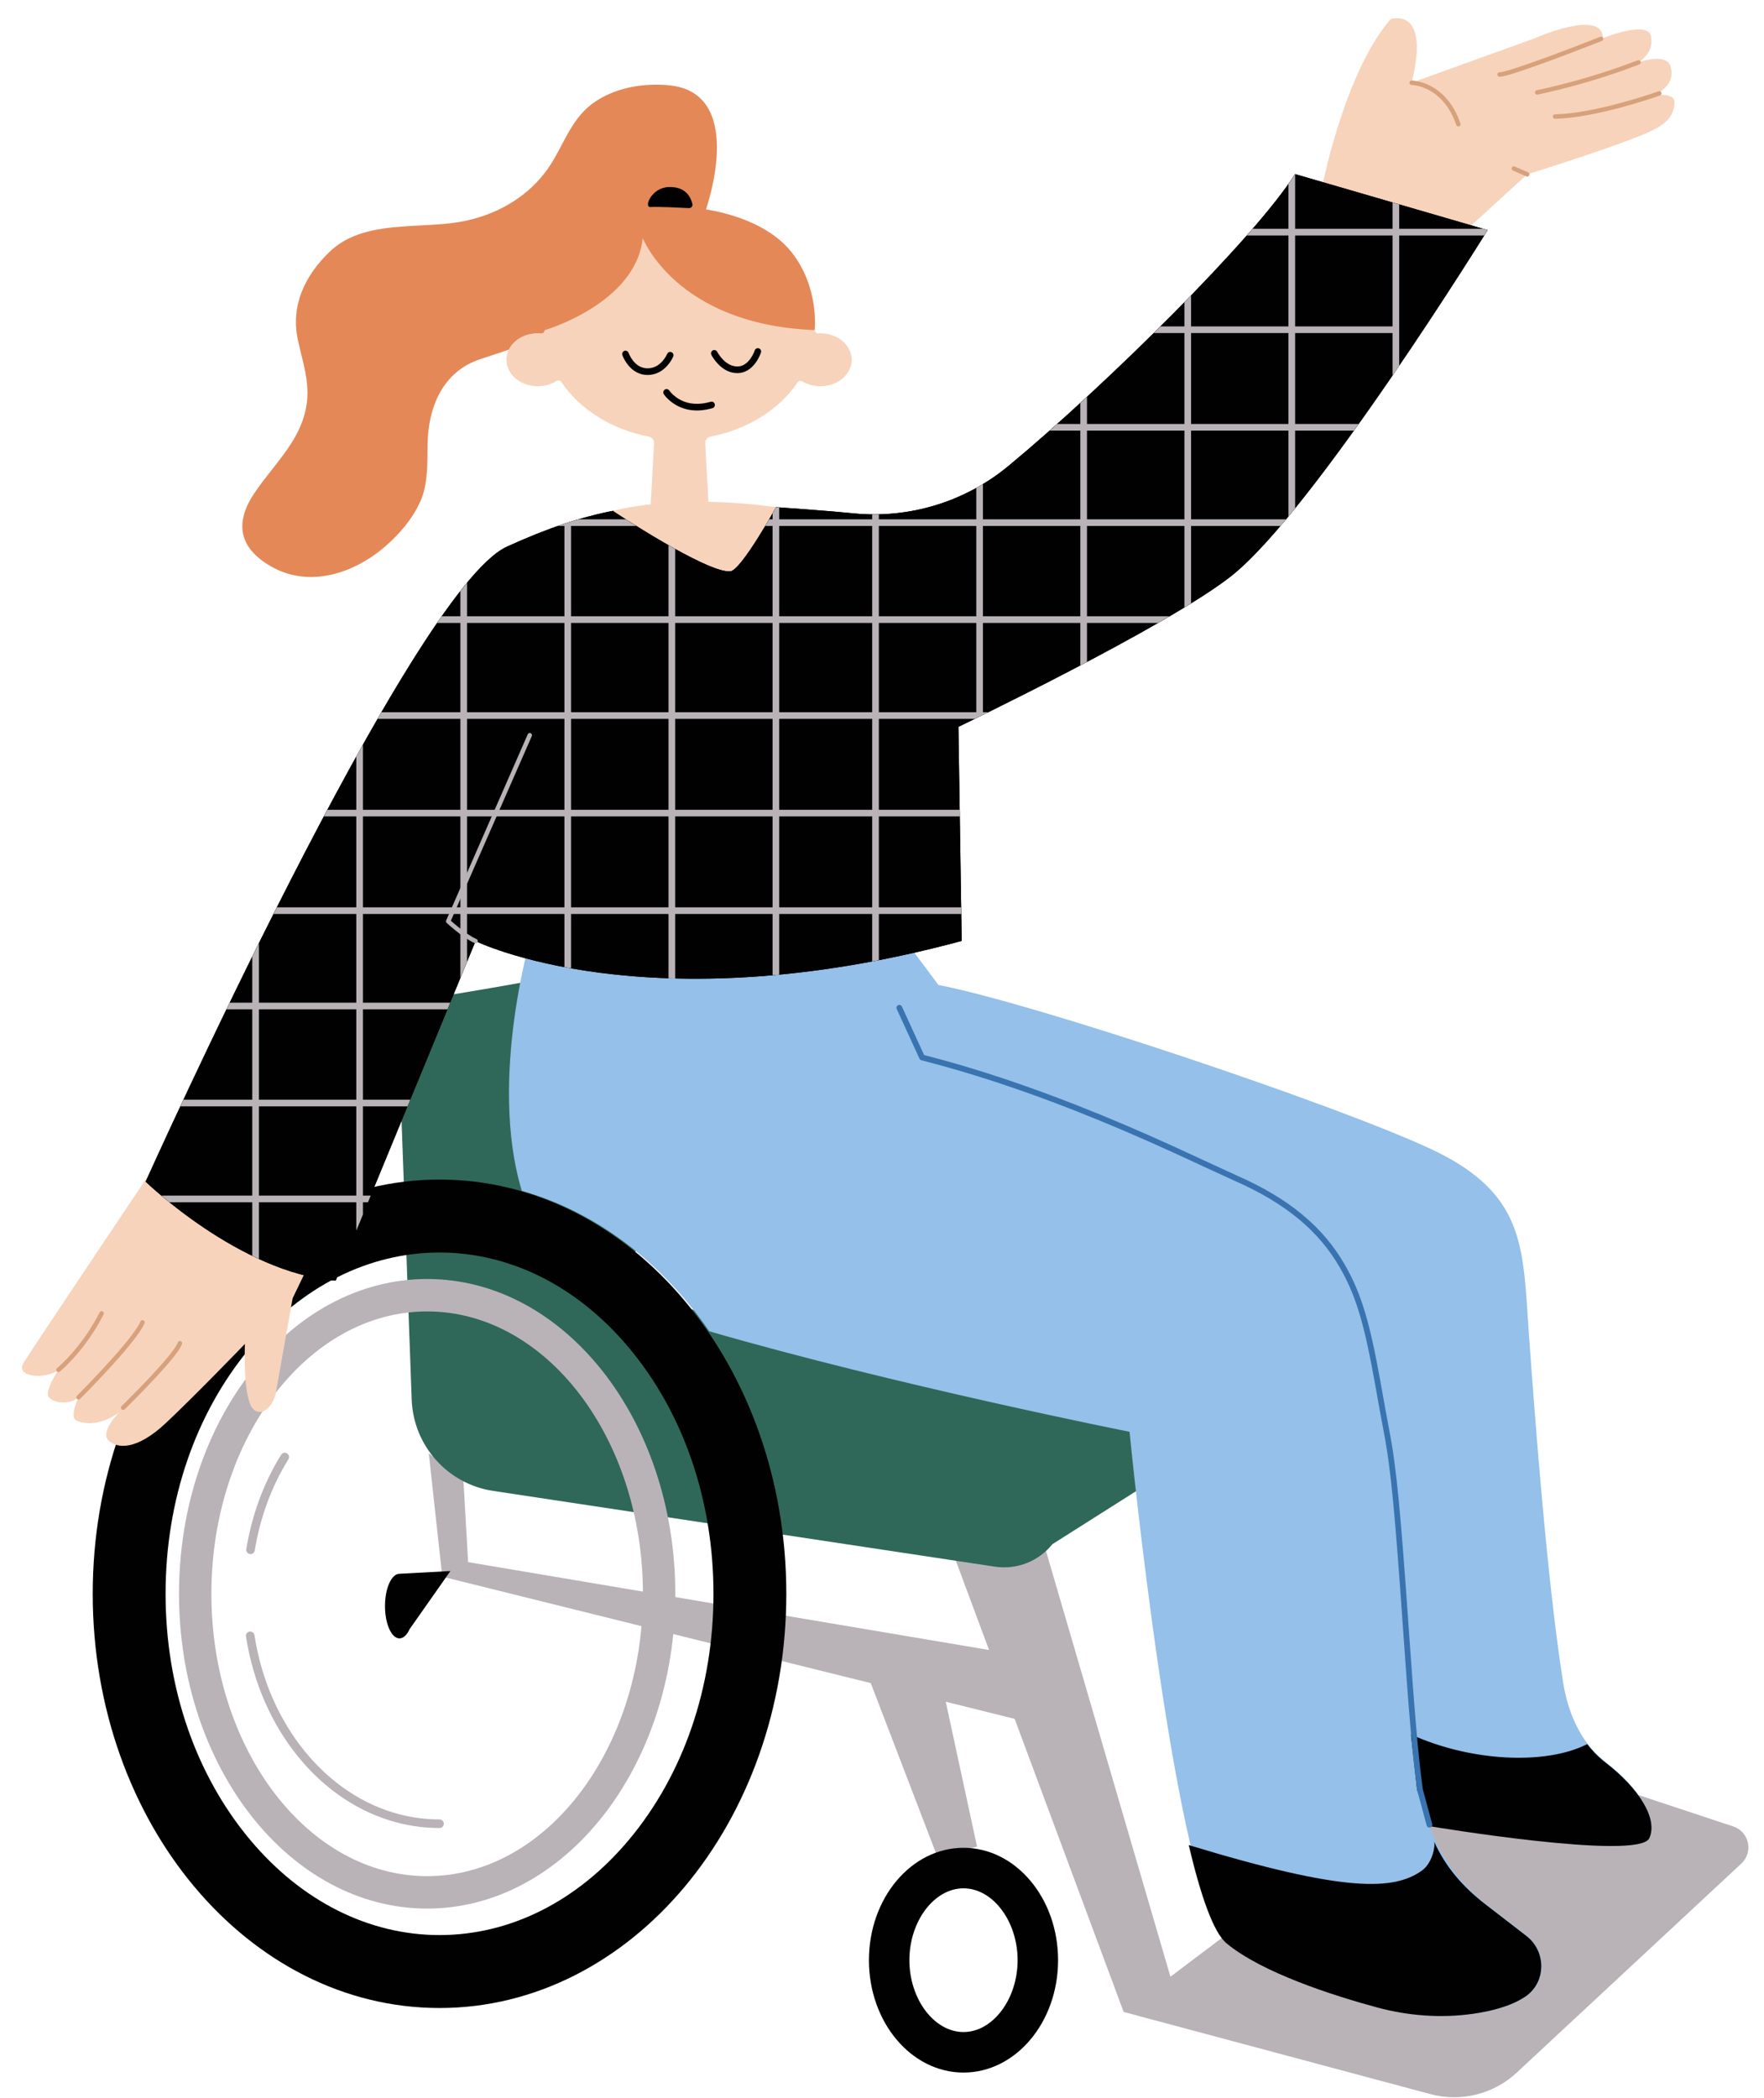 <svg viewBox="55.962 49.8 795.897 946.2" fill="none" xmlns="http://www.w3.org/2000/svg" xmlns:xlink="http://www.w3.org/1999/xlink" overflow="visible" width="795.897px" height="946.2px"><g id="Master/Character/On Wheels"><g id="Lower Body/On Wheels" transform="translate(15.94 360) scale(0.999 1)"><g id="Lower Body/On Wheels/Wheelchair"><g id="Wheelchair Copy"><g id="WheelChair"><path id="Combined Shape" fill-rule="evenodd" clip-rule="evenodd" d="M239.805 400.841L233.717 345.195L249.372 357.369L251.471 394.292L486.754 433.92L468.709 385.466L510.528 382.615L568.676 581.26L708.865 475.79L822.879 513.499C830.058 515.873 832.064 525.074 826.526 530.221L725.101 624.501C714.63 634.234 699.889 637.902 686.078 634.206L547.548 597.156L498.323 464.983L467.21 457.264L481.346 522.638L463.22 526.666L433.338 448.861L239.804 400.848L239.805 400.841Z" fill="#B9B3B8"/><path id="Combined Shape_2" fill-rule="evenodd" clip-rule="evenodd" d="M226.009 321.196L220.425 168.056C219.878 154.685 228.462 142.642 241.283 138.797C241.283 138.797 375.593 117.503 337.334 112.835L369.059 114.106L447.691 117.255L448.448 171.526L308.342 266.876L493.136 323.068C493.275 323.1 493.415 323.132 493.554 323.165L563.134 300.435V355.975L515.359 386.202C509.3 393.74 499.523 397.866 489.392 396.338L262.758 362.168C242.271 359.08 226.857 341.893 226.009 321.196Z" fill="#2F6858"/><path id="Combined Shape_3" fill-rule="evenodd" clip-rule="evenodd" d="M152.9 390.659C153.955 390.83 154.948 390.114 155.12 389.06C157.549 374.096 162.757 360.079 170.304 347.927C170.867 347.02 170.588 345.827 169.681 345.264C168.773 344.7 167.58 344.979 167.017 345.886C159.198 358.475 153.811 372.975 151.301 388.44C151.129 389.495 151.846 390.488 152.9 390.659ZM240.501 512.268C240.501 511.2 239.635 510.334 238.567 510.334C232.493 510.334 226.506 509.572 220.671 508.075C187.312 499.513 161.221 467.513 154.983 427.225C154.82 426.169 153.831 425.446 152.776 425.609C151.72 425.772 150.996 426.761 151.16 427.816C157.623 469.562 184.767 502.854 219.709 511.822C225.857 513.399 232.168 514.202 238.567 514.202C239.635 514.202 240.501 513.336 240.501 512.268Z" fill="#B9B3B8"/><path id="Combined Shape_4" fill-rule="evenodd" clip-rule="evenodd" d="M220.48 399.55L243.48 398.312L225.048 424.529C223.87 427.102 222.257 428.688 220.478 428.688C216.871 428.688 213.947 422.165 213.947 414.119C213.947 406.074 216.871 399.55 220.478 399.55C220.479 399.55 220.48 399.55 220.48 399.55Z" fill="#010101"/><path id="Fill 21" fill-rule="evenodd" clip-rule="evenodd" d="M475.217 523.127C451.626 523.127 432.502 545.819 432.502 573.81C432.502 601.8 451.626 624.49 475.217 624.49C498.808 624.49 517.933 601.8 517.933 573.81C517.933 545.819 498.808 523.127 475.217 523.127M475.217 541.404C488.463 541.404 499.653 556.243 499.653 573.81C499.653 591.375 488.463 606.214 475.217 606.214C461.971 606.214 450.78 591.375 450.78 573.81C450.78 556.243 461.971 541.404 475.217 541.404" fill="#010101"/><path id="Fill 25" fill-rule="evenodd" clip-rule="evenodd" d="M232.98 266.608C171.085 266.608 120.91 330.169 120.91 408.573C120.91 486.977 171.085 550.535 232.98 550.535C294.876 550.535 345.051 486.977 345.051 408.573C345.051 330.169 294.876 266.608 232.98 266.608M232.98 281.23C286.713 281.23 330.428 338.355 330.428 408.573C330.428 478.79 286.713 535.916 232.98 535.916C179.246 535.916 135.532 478.79 135.532 408.573C135.532 338.355 179.246 281.23 232.98 281.23" fill="#B9B3B8"/><path id="Fill 31" fill-rule="evenodd" clip-rule="evenodd" d="M238.567 221.766C152.064 221.766 81.939 305.402 81.939 408.573C81.939 511.743 152.064 595.379 238.567 595.379C325.069 595.379 395.193 511.743 395.193 408.573C395.193 305.402 325.069 221.766 238.567 221.766M238.567 254.662C270.504 254.662 300.882 269.917 324.104 297.613C348.73 326.985 362.292 366.391 362.292 408.573C362.292 450.755 348.73 490.161 324.104 519.531C300.882 547.229 270.504 562.482 238.567 562.482C206.63 562.482 176.252 547.229 153.028 519.531C128.403 490.161 114.841 450.755 114.841 408.573C114.841 366.391 128.403 326.985 153.028 297.613C176.252 269.917 206.63 254.662 238.567 254.662" fill="#010101"/></g><path id="Pants" fill-rule="evenodd" clip-rule="evenodd" d="M275.739 226.865C309.524 236.476 339.06 259.159 360.384 290.186C444.73 314.591 550.207 335.518 550.207 335.518C550.207 335.518 570.87 546.269 594.712 566.144C610.761 579.522 642.893 589.77 662.182 595.042C676.369 598.918 691.207 600.06 705.767 597.966C714.157 596.76 722.788 594.487 729.043 590.314C738.608 583.937 738.742 569.859 729.654 562.817L711.163 548.49C699.131 539.166 690.199 526.588 685.32 512.402C705.371 515.738 780.846 527.654 784.962 518.658C789.003 509.825 780.123 496.069 765.607 484.774C765.088 484.37 764.583 483.965 764.09 483.558C753.462 474.764 748.104 461.747 745.956 448.117C738.529 400.979 732.903 323.527 730.773 294.194L730.645 292.43C730.421 289.35 730.226 286.363 730.037 283.464L730.036 283.463C727.759 248.572 726.307 226.339 685.217 207.472C640.711 187.036 506.115 142.036 463.904 134.019L445.94 110H410.852H280.449C280.449 110 260.349 176.108 275.739 226.865Z" fill="#94C0E9"/><path id="Shoes" fill-rule="evenodd" clip-rule="evenodd" d="M756.915 476.371C758.965 479.064 761.318 481.547 764.009 483.762C764.503 484.169 765.011 484.574 765.531 484.976C780.102 496.251 789.013 509.982 784.958 518.799C780.191 529.161 685.697 513.382 685.697 513.382L680.074 497.044L677.284 472C703.96 484.145 737.951 486.005 756.915 476.371ZM710.886 548.579L729.446 562.881C738.567 569.911 738.433 583.964 728.833 590.33C722.554 594.495 713.892 596.764 705.47 597.968C690.857 600.058 675.964 598.918 661.725 595.049C642.363 589.787 610.115 579.557 594.006 566.202C588.027 561.245 582.246 544.39 576.939 521.894C647.872 543.477 669.655 542.325 682.228 533.418C686.934 530.083 688.382 522.474 687.797 520.391C692.979 531.821 700.721 540.743 710.886 548.579ZM687.627 520.013C687.696 520.103 687.752 520.231 687.797 520.391C687.74 520.265 687.684 520.139 687.627 520.013Z" fill="#010101"/><path id="Pants details" fill-rule="evenodd" clip-rule="evenodd" d="M682.648 496.711L682.614 496.544L682.636 496.627C682.64 496.655 682.644 496.683 682.648 496.711ZM686.894 512.373C687.08 513.06 686.675 513.769 685.988 513.955C685.302 514.141 684.595 513.735 684.409 513.047L680.128 497.219L680.095 497.052C677.867 480.299 676.454 463.235 673.663 423.439C673.629 422.949 673.629 422.949 673.595 422.458C670.084 372.388 668.244 352.122 665.022 335.512C664.384 332.221 663.76 328.851 663.025 324.758C662.671 322.791 661.437 315.843 661.181 314.418C656.381 287.642 652.728 274.488 645.155 261.376C635.716 245.03 620.895 232.5 597.536 222.263C594.35 220.867 575.287 211.998 569.836 209.518C554.619 202.596 540.393 196.493 525.566 190.678C501.8 181.355 478.702 173.68 456.199 167.96C455.822 167.864 455.509 167.602 455.346 167.248L445.057 144.829C444.76 144.182 445.043 143.416 445.69 143.118C446.336 142.821 447.1 143.104 447.397 143.751L457.429 165.611C479.856 171.344 502.855 178.999 526.505 188.276C541.379 194.11 555.645 200.23 570.901 207.169C576.375 209.66 595.414 218.517 598.568 219.9C622.409 230.348 637.657 243.239 647.384 260.084C655.152 273.535 658.865 286.903 663.716 313.962C663.972 315.39 665.206 322.337 665.559 324.301C666.293 328.383 666.915 331.742 667.551 335.02C670.801 351.781 672.643 372.07 676.164 422.278C676.198 422.768 676.198 422.768 676.232 423.258C679.014 462.926 680.425 479.975 682.636 496.627L686.894 512.373Z" fill="#3973B0"/></g></g></g><g id="Hairstyle" transform="translate(247.939 97) scale(0.995 1)"><g id="Hairstyle/Ponytail"><g id="Ponytail"><path id="Skin" fill-rule="evenodd" clip-rule="evenodd" d="M178.032 103.135C177.17 103.189 176.439 102.522 176.456 101.658C176.461 101.415 176.464 101.17 176.464 100.925C176.464 73.258 149.053 50.829 115.241 50.829C81.428 50.829 54.017 73.258 54.017 100.925C54.017 101.186 54.02 101.446 54.025 101.705C54.043 102.578 53.297 103.254 52.428 103.173C51.935 103.127 51.435 103.103 50.927 103.103C43.074 103.103 36.707 108.45 36.707 115.047C36.707 121.644 43.074 126.991 50.927 126.991C54.113 126.991 57.048 126.105 59.417 124.616C60.158 124.151 61.116 124.343 61.605 125.069C69.85 137.307 84.158 146.417 101.224 149.689C102.697 149.971 103.729 151.306 103.643 152.803L102.021 182H128.46L126.839 152.803C126.753 151.306 127.785 149.971 129.258 149.689C146.226 146.435 160.469 137.411 168.736 125.279C169.211 124.582 170.129 124.371 170.854 124.802C173.168 126.178 175.986 126.991 179.036 126.991C186.889 126.991 193.255 121.644 193.255 115.047C193.255 108.45 186.889 103.103 179.036 103.103C178.698 103.103 178.363 103.114 178.032 103.135Z" fill="#f7d3bb"/><path id="Hair" fill-rule="evenodd" clip-rule="evenodd" d="M127.176 47.223C127.986 44.912 145.384 -5.915 109.919 -8.781C98.867 -9.674 87.476 -7.914 77.942 -2.007C69.787 3.046 65.823 10.508 61.773 18.13L61.773 18.13C59.49 22.427 57.18 26.775 54.077 30.771C45.147 42.271 32.056 49.494 17.91 52.436C11.603 53.748 4.703 54.107 -2.283 54.471C-17.309 55.253 -32.737 56.056 -43.535 66.399C-54.646 77.042 -61.15 90.469 -57.915 105.845C-57.438 108.116 -56.887 110.347 -56.339 112.561L-56.339 112.561C-54.556 119.778 -52.815 126.822 -53.812 134.503C-55.384 146.611 -62.474 155.559 -69.654 164.622C-72.46 168.163 -75.28 171.723 -77.789 175.494C-86.724 188.923 -84.397 200.038 -70.066 208.228C-52.709 218.146 -32.389 211.421 -18.179 199.156C-11.759 193.614 -5.869 186.772 -2.37 178.977C0.784 171.95 0.85 164.174 0.914 156.566C0.925 155.285 0.936 154.008 0.962 152.74C1.297 136.115 7.982 120.291 24.875 114.753C25.783 114.455 26.67 114.165 27.536 113.881C31.338 112.637 34.736 111.524 37.778 110.492C39.91 106.155 44.994 103.103 50.927 103.103C51.435 103.103 51.935 103.127 52.428 103.173C53.297 103.254 54.043 102.578 54.025 101.705C54.025 101.704 54.025 101.703 54.025 101.701C54.025 101.703 54.025 101.704 54.025 101.705C54.025 101.705 95.379 89.735 98.513 60.188C98.513 60.188 113.825 99.255 176.456 101.658C176.456 101.658 178.769 82.559 165.915 66.428C157.756 56.188 142.995 49.808 127.176 47.223Z" fill="#E58857"/><path id="Detail" fill-rule="evenodd" clip-rule="evenodd" d="M121.032 44.803C121.256 45.785 120.466 46.702 119.46 46.651C115.142 46.433 104.537 45.934 102.037 46.173C98.877 46.473 102.348 37.42 110.312 37.145C118.112 36.876 120.376 41.92 121.032 44.803" fill="#010101"/></g></g></g><g id="Expression" transform="translate(321.939 188) scale(0.989 1)"><g id="Expression/Smily"><g id="Smily"><path id="Stroke 1" fill-rule="evenodd" clip-rule="evenodd" d="M14.995 21.937C14.721 21.155 15.132 20.299 15.914 20.025C16.696 19.751 17.552 20.162 17.826 20.944C17.893 21.135 18.05 21.512 18.301 22.011C18.725 22.855 19.253 23.699 19.884 24.482C21.63 26.646 23.799 27.907 26.474 27.907C29.186 27.907 31.426 26.72 33.259 24.696C33.917 23.97 34.472 23.187 34.924 22.406C35.191 21.945 35.359 21.598 35.431 21.424C35.749 20.659 36.627 20.297 37.392 20.614C38.157 20.932 38.52 21.81 38.202 22.575C37.757 23.646 36.872 25.176 35.482 26.71C33.122 29.316 30.12 30.907 26.474 30.907C22.789 30.907 19.821 29.18 17.549 26.366C16.22 24.719 15.396 23.081 14.995 21.937Z" fill="#010101"/><path id="Stroke 3" fill-rule="evenodd" clip-rule="evenodd" d="M55.607 21.842C55.231 21.104 55.525 20.2 56.263 19.824C57.001 19.448 57.904 19.742 58.28 20.48C58.374 20.664 58.579 21.021 58.89 21.492C59.416 22.288 60.038 23.085 60.75 23.825C62.719 25.872 64.956 27.069 67.426 27.069C69.813 27.069 71.79 25.787 73.412 23.562C74.005 22.748 74.504 21.867 74.907 20.987C75.146 20.464 75.297 20.067 75.363 19.863C75.617 19.074 76.462 18.641 77.251 18.895C78.039 19.149 78.472 19.994 78.218 20.783C78.118 21.093 77.926 21.599 77.635 22.235C77.153 23.288 76.558 24.34 75.836 25.329C73.701 28.259 70.909 30.069 67.426 30.069C64.026 30.069 61.074 28.488 58.588 25.905C57.135 24.394 56.14 22.888 55.607 21.842Z" fill="#010101"/><path id="Stroke 5" fill-rule="evenodd" clip-rule="evenodd" d="M33.915 39.594C33.46 38.902 33.651 37.972 34.343 37.516C35.035 37.06 35.965 37.252 36.421 37.944C36.518 38.091 36.749 38.395 37.116 38.803C37.747 39.505 38.517 40.212 39.427 40.873C43.443 43.788 48.663 44.863 55.283 42.987C56.08 42.762 56.91 43.225 57.135 44.022C57.361 44.819 56.898 45.648 56.101 45.874C48.566 48.009 42.402 46.739 37.665 43.3C35.79 41.94 34.554 40.564 33.915 39.594Z" fill="#010101"/></g></g></g><g id="Upper Body" transform="translate(64.939 58) scale(0.999 1)"><g id="Upper Body/Raised Arm"><g id="Body"><path id="Skin" fill-rule="evenodd" clip-rule="evenodd" d="M588.535 74.229C588.535 74.229 598.645 23.853 619.114 0.413C619.114 0.413 637.256 -5.697 628.555 29.107L683.723 9.237C683.723 9.237 714.753 -4.636 714.959 8.975C714.959 8.975 734.907 0.933 736.613 7.944C738.469 15.574 731.044 19.905 731.044 19.905C731.044 19.905 743.511 15.32 745.491 21.755C746.166 23.949 747.516 30.532 737.582 34.935C737.582 34.935 747.869 32.907 747.336 38.464C746.558 46.58 740.577 49.644 728.823 54.18C711.168 60.995 680.762 70.437 680.762 70.437L655.208 93.723L588.535 74.229ZM162.068 315.672C162.068 315.672 92.234 458.868 65.122 511.313C65.122 511.313 3.905 602.528 1.575 606.526C-2.2 613 11.805 614.061 17.393 609.582C17.393 609.582 10.894 619.392 13.078 621.911C15.837 625.095 23.143 625.04 26.478 621.984C26.478 621.984 22.274 630.874 25.456 632.406C25.456 632.406 33.42 636.783 44.666 628.932C44.666 628.932 36.021 637.615 40.026 641.433C43.848 645.076 52.545 646.101 65.913 633.582C79.281 621.063 101.629 597.883 101.629 597.883C101.629 597.883 100.5 623.821 105.804 627.641C108.457 629.551 110.805 628.185 112.49 626.342C114.17 624.504 115.199 622.164 115.635 619.713L123.179 577.294C123.179 577.294 192.161 434.97 195.925 413.01C199.69 391.05 218.116 340.22 218.116 340.22L193.738 314.75L162.068 315.672ZM341.51 220.535C294.95 214.174 267.842 222.239 267.842 222.239C267.842 222.239 310.123 250.286 320.821 249.464C325.762 249.083 341.51 220.535 341.51 220.535Z" fill="#f7d3bb"/><path id="Skin Shadows" fill-rule="evenodd" clip-rule="evenodd" d="M715.052 8.944C714.849 8.43 714.268 8.178 713.755 8.382C713.676 8.413 713.522 8.474 713.297 8.562C712.924 8.709 712.489 8.88 711.998 9.073C710.595 9.623 709.023 10.236 707.319 10.896C702.45 12.783 697.499 14.67 692.764 16.43C692.002 16.713 691.251 16.991 690.511 17.264C678.627 21.643 670.468 24.315 668.249 24.421C667.698 24.447 667.271 24.915 667.298 25.467C667.324 26.019 667.792 26.445 668.344 26.418C670.879 26.298 678.969 23.648 691.202 19.141C691.944 18.867 692.697 18.589 693.461 18.305C698.206 16.541 703.165 14.651 708.042 12.761C709.749 12.1 711.323 11.486 712.728 10.935C713.22 10.742 713.656 10.57 714.031 10.423C714.256 10.334 714.41 10.273 714.491 10.241C715.004 10.038 715.256 9.457 715.052 8.944ZM16.613 610.208C16.959 610.639 17.588 610.708 18.019 610.362C18.083 610.31 18.199 610.214 18.366 610.073C18.639 609.84 18.954 609.564 19.308 609.243C20.314 608.332 21.433 607.248 22.637 605.994C26.071 602.418 29.501 598.189 32.703 593.325C34.537 590.539 36.244 587.618 37.801 584.562C38.051 584.07 37.856 583.468 37.364 583.217C36.871 582.966 36.269 583.162 36.019 583.654C34.496 586.642 32.826 589.5 31.032 592.225C27.901 596.982 24.547 601.117 21.195 604.609C20.024 605.829 18.938 606.88 17.965 607.761C17.627 608.067 17.327 608.33 17.07 608.549C16.918 608.678 16.816 608.763 16.767 608.802C16.336 609.148 16.267 609.778 16.613 610.208ZM25.769 622.689C26.159 623.08 26.792 623.082 27.183 622.692L27.298 622.578L27.516 622.359C27.785 622.089 28.098 621.773 28.451 621.417C29.456 620.4 30.577 619.255 31.784 618.01C35.232 614.451 38.68 610.792 41.9 607.237C42.822 606.219 43.714 605.222 44.572 604.249C50.777 597.213 54.901 591.818 56.293 588.57C56.51 588.063 56.275 587.475 55.768 587.257C55.26 587.04 54.672 587.275 54.455 587.782C53.178 590.76 49.127 596.06 43.072 602.926C42.22 603.892 41.334 604.883 40.418 605.894C37.215 609.431 33.781 613.074 30.347 616.618C29.145 617.859 28.029 618.998 27.028 620.011C26.678 620.365 26.367 620.679 26.099 620.947C25.939 621.108 25.828 621.219 25.772 621.275C25.381 621.665 25.379 622.298 25.769 622.689ZM47.308 627.386C46.913 627.771 46.279 627.762 45.894 627.366C45.509 626.971 45.518 626.338 45.913 625.952L46.004 625.864L46.201 625.671C46.437 625.44 46.71 625.172 47.018 624.868C47.899 623.999 48.88 623.023 49.937 621.961C52.957 618.929 55.977 615.823 58.794 612.821C59.485 612.085 60.157 611.362 60.807 610.655C66.74 604.205 70.569 599.402 71.328 597.235C71.51 596.713 72.081 596.439 72.602 596.621C73.124 596.804 73.398 597.374 73.216 597.895C72.325 600.439 68.447 605.304 62.279 612.009C61.624 612.721 60.948 613.448 60.252 614.19C57.42 617.207 54.387 620.327 51.355 623.373C50.293 624.438 49.308 625.419 48.423 626.291C48.113 626.597 47.838 626.867 47.601 627.1C47.458 627.24 47.36 627.335 47.308 627.386ZM730.669 18.978C731.181 18.771 731.764 19.019 731.971 19.531C732.178 20.043 731.93 20.626 731.418 20.832C731.329 20.869 731.156 20.937 730.903 21.037C730.484 21.201 729.99 21.392 729.426 21.606C727.815 22.219 725.956 22.901 723.873 23.636C717.925 25.733 711.375 27.83 704.416 29.787C698.105 31.562 691.756 33.135 685.443 34.453C684.902 34.566 684.373 34.219 684.26 33.679C684.147 33.138 684.494 32.608 685.034 32.495C691.301 31.187 697.606 29.625 703.874 27.861C710.789 25.917 717.299 23.833 723.208 21.749C725.275 21.02 727.119 20.344 728.715 19.737C729.273 19.525 729.76 19.337 730.173 19.175C730.419 19.078 730.586 19.012 730.669 18.978ZM741.368 33.571C741.182 33.051 740.609 32.781 740.089 32.967C740.034 32.987 739.925 33.025 739.763 33.082C739.492 33.177 739.174 33.288 738.81 33.412C737.77 33.768 736.579 34.165 735.255 34.593C731.473 35.816 727.394 37.038 723.171 38.179C717.931 39.595 712.842 40.783 708.044 41.669C702.541 42.686 697.581 43.274 693.303 43.367C692.751 43.38 692.313 43.837 692.325 44.389C692.337 44.941 692.794 45.379 693.347 45.367C697.744 45.271 702.806 44.67 708.407 43.636C713.263 42.739 718.404 41.539 723.693 40.11C727.949 38.96 732.059 37.728 735.871 36.496C737.205 36.065 738.407 35.664 739.458 35.304C739.826 35.178 740.149 35.066 740.425 34.969C740.591 34.911 740.705 34.871 740.764 34.85C741.284 34.663 741.555 34.091 741.368 33.571ZM681.162 69.521C681.668 69.743 681.899 70.332 681.678 70.838C681.456 71.344 680.867 71.575 680.361 71.354L674.326 68.716C673.82 68.495 673.589 67.905 673.81 67.399C674.031 66.893 674.621 66.662 675.127 66.883L681.162 69.521ZM627.554 29.098C627.549 29.65 627.992 30.102 628.544 30.107C628.695 30.109 629.008 30.129 629.46 30.184C630.231 30.28 631.095 30.447 632.029 30.704C634.708 31.442 637.389 32.751 639.895 34.772C643.656 37.806 646.688 42.185 648.721 48.148C648.899 48.671 649.467 48.95 649.99 48.772C650.513 48.594 650.792 48.026 650.614 47.503C648.46 41.184 645.209 36.489 641.151 33.215C638.42 31.012 635.491 29.584 632.56 28.776C630.788 28.288 629.394 28.116 628.564 28.108C628.012 28.102 627.56 28.545 627.554 29.098Z" fill="#D7A17C"/><g id="Tshirt"><path id="Mask 2" fill-rule="evenodd" clip-rule="evenodd" d="M425.35 416.148L423.87 319.589C423.87 319.589 517.95 274.515 547.04 251.631C584.311 222.312 662.871 95.571 662.871 95.571L575.907 70.313C557.892 98.925 490.03 165.938 446.432 201.974C426.87 218.144 401.67 225.807 376.413 223.311C370.57 222.734 363.903 222.154 356.325 221.6L355.788 221.56C350.794 221.194 346.024 220.845 341.446 220.527C341.467 220.529 341.488 220.532 341.509 220.535C341.509 220.535 325.761 249.083 320.82 249.464C310.122 250.286 267.841 222.239 267.841 222.239C267.841 222.239 268.119 222.156 268.668 222.014C253.756 224.855 238.38 229.925 219.956 238.336C176.794 258.042 56.785 524.717 56.785 524.717C56.785 524.717 99.362 565.92 142.625 569.354L205.803 416.216C205.803 416.216 283.142 454.434 425.35 416.148Z" fill="#010101"/><g id="Object"><path id="Mask 2_2" d="M425.35 416.147L423.87 319.589C423.87 319.589 517.95 274.514 547.04 251.63C584.311 222.311 662.871 95.57 662.871 95.57L575.907 70.312C557.892 98.924 490.03 165.938 446.432 201.973C426.87 218.143 401.67 225.807 376.413 223.311C370.57 222.734 363.903 222.154 356.325 221.6L355.788 221.56C350.794 221.194 346.024 220.845 341.446 220.526C341.467 220.529 341.488 220.532 341.509 220.535C341.509 220.535 325.761 249.083 320.82 249.464C310.122 250.286 267.841 222.239 267.841 222.239C267.841 222.239 268.119 222.156 268.668 222.014C253.756 224.855 238.38 229.925 219.956 238.335C176.794 258.041 56.785 524.716 56.785 524.716C56.785 524.716 99.362 565.919 142.625 569.353L205.803 416.216C205.803 416.216 283.142 454.434 425.35 416.147Z" fill="#010101"/><path id="Intersect" fill-rule="evenodd" clip-rule="evenodd" d="M661.356 98C662.345 96.421 662.872 95.57 662.872 95.57L660.907 95H622.94V83.972L619.94 83.101V95H575.94V70.322L575.909 70.312C575.034 71.702 574.041 73.182 572.94 74.745V95H556.734C555.877 95.988 555.002 96.988 554.11 98H572.94V139H528.94V125.041C527.947 126.062 526.947 127.087 525.94 128.114V139H515.123C514.116 140 513.106 141 512.092 142H525.94V183H481.94V170.761C480.937 171.686 479.937 172.605 478.94 173.518V183H468.452C467.318 184.011 466.191 185.011 465.072 186H478.94V226H434.94V210.12C433.949 210.717 432.949 211.295 431.94 211.855V226H387.94V223.75C386.941 223.772 385.941 223.779 384.94 223.77V226H342.94V220.631C342.44 220.596 341.943 220.561 341.448 220.526L341.511 220.535C341.511 220.535 340.923 221.6 339.94 223.321V226H338.392C337.851 226.928 337.255 227.937 336.62 229H339.94V269.75H295.94V239.35C294.939 238.795 293.937 238.232 292.94 237.665V269.75H248.94V229H278.427C276.668 227.906 275.06 226.892 273.658 226H252.267C249.222 226.897 246.124 227.894 242.953 229H245.94V269.75H201.94V254.605C200.955 255.793 199.954 257.034 198.94 258.326V269.75H190.495C189.805 270.732 189.111 271.732 188.412 272.75H198.94V313H163.271C162.693 313.994 162.113 314.994 161.533 316H198.94V357H154.94V327.581C153.941 329.358 152.941 331.148 151.94 332.949V357H138.853C138.32 357.998 137.788 358.998 137.256 360H151.94V401H116.04C115.534 402.001 115.029 403.001 114.526 404H151.94V444H107.94V417.156C106.932 419.183 105.931 421.199 104.94 423.204V444H94.746C94.258 445.005 93.772 446.005 93.29 447H104.94V487.75H73.857C73.379 488.766 72.911 489.766 72.45 490.75H104.94V531H63.867C64.969 531.927 66.187 532.933 67.511 534H104.94V558.165C105.931 558.648 106.932 559.121 107.94 559.584V534H151.94V546.779L154.94 539.507V534H157.212L158.45 531H154.94V490.75H175.055L176.293 487.75H154.94V447H193.104L194.342 444H154.94V404H198.94V432.855L201.94 425.583V404H245.94V427.966C246.922 428.151 247.922 428.334 248.94 428.514V404H292.94V432.979C293.932 433.012 294.932 433.042 295.94 433.067V404H339.94V431.628C340.935 431.541 341.935 431.45 342.94 431.355V404H384.94V425.398C385.936 425.211 386.936 425.021 387.94 424.826V404H425.165L425.119 401H387.94V360H424.491L424.445 357H387.94V316H431.27C433.042 315.134 435.093 314.128 437.382 313H434.94V272.75H478.94V291.897C479.937 291.375 480.937 290.849 481.94 290.32V272.75H514.051C515.806 271.744 517.535 270.743 519.23 269.75H481.94V229H525.94V265.755C526.957 265.138 527.958 264.526 528.94 263.919V229H569.325C570.163 228.017 571.007 227.017 571.857 226H528.94V186H572.94V224.698C573.933 223.5 574.933 222.279 575.94 221.039V186H602.502C603.221 185.001 603.938 184.001 604.653 183H575.94V142H619.94V161.14C620.949 159.669 621.949 158.205 622.94 156.75V98H661.356ZM575.94 139H619.94V98H575.94V139ZM342.94 269.75V229H384.94V269.75H342.94ZM342.94 313V272.75H384.94V313H342.94ZM342.94 357V316H384.94V357H342.94ZM201.94 357H245.94V316H201.94V357ZM248.94 357H292.94V316H248.94V357ZM295.94 357H339.94V316H295.94V357ZM201.94 272.75V313H245.94V272.75H201.94ZM248.94 272.75V313H292.94V272.75H248.94ZM295.94 272.75V313H339.94V272.75H295.94ZM384.94 401H342.94V360H384.94V401ZM339.94 360H295.94V401H339.94V360ZM292.94 360H248.94V401H292.94V360ZM245.94 360H201.94V401H245.94V360ZM198.94 360H154.94V401H198.94V360ZM107.94 531V490.75H151.94V531H107.94ZM107.94 487.75H151.94V447H107.94V487.75ZM572.94 142H528.94V183H572.94V142ZM387.94 313V272.75H431.94V313H387.94ZM434.94 269.75H478.94V229H434.94V269.75ZM387.94 269.75H431.94V229H387.94V269.75ZM481.94 226V186H525.94V226H481.94Z" fill="#B9B3B8"/></g><path id="Tshirt details" fill-rule="evenodd" clip-rule="evenodd" d="M195.791 408.038C197.085 409.155 198.452 410.272 199.828 411.313C200.835 412.074 201.81 412.765 202.738 413.37C204.019 414.205 205.184 414.858 206.201 415.298C206.708 415.518 206.941 416.106 206.721 416.613C206.502 417.12 205.913 417.353 205.406 417.134C204.273 416.643 203.014 415.937 201.646 415.045C200.676 414.413 199.664 413.696 198.622 412.908C197.208 411.839 195.808 410.695 194.484 409.552C194.021 409.152 193.6 408.78 193.228 408.446C193.005 408.244 192.846 408.099 192.761 408.02C192.45 407.731 192.356 407.276 192.527 406.886L229.362 322.967C229.584 322.461 230.174 322.231 230.679 322.453C231.185 322.675 231.415 323.265 231.193 323.771L194.647 407.032C194.988 407.338 195.372 407.676 195.791 408.038Z" fill="#B9B3B8"/></g></g></g></g></g></svg>